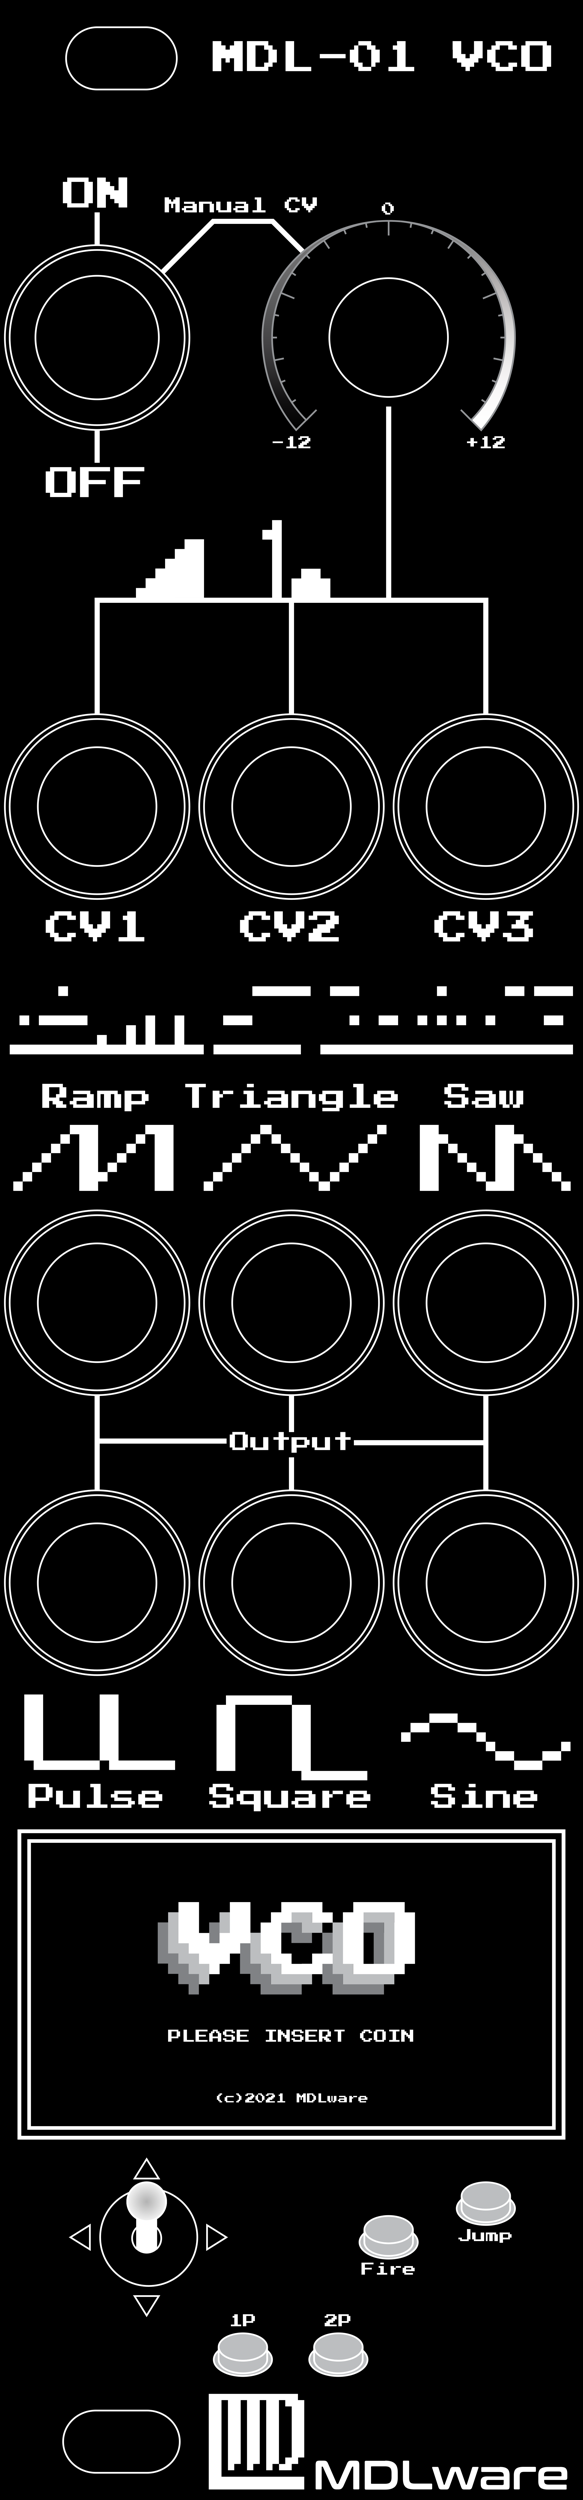 <?xml version="1.0" encoding="utf-8"?>
<svg version="1.1" xmlns="http://www.w3.org/2000/svg" xmlns:xlink="http://www.w3.org/1999/xlink" x="0px" y="0px"
	 viewBox="0 0 85.04 364.25" style="enable-background:new 0 0 85.04 364.25;" xml:space="preserve">
<style type="text/css">
	.st0{display:none;}
	.st1{fill:none;stroke:#FFFFFF;stroke-width:0.25;stroke-miterlimit:10;}
	.st2{fill:#FFFFFF;}
	.st3{fill:url(#SVGID_1_);stroke:#939598;stroke-width:0.25;stroke-miterlimit:10;}
	.st4{fill:url(#SVGID_2_);stroke:#939598;stroke-width:0.25;stroke-miterlimit:10;}
	.st5{fill:none;stroke:#939598;stroke-width:0.25;stroke-miterlimit:10;}
	.st6{fill:none;stroke:#939598;stroke-width:0.251;stroke-miterlimit:10;}
	.st7{fill:none;stroke:#939598;stroke-width:0.25;stroke-miterlimit:10;}
	.st8{fill:none;stroke:#939598;stroke-width:0.248;stroke-miterlimit:10;}
	.st9{fill:none;stroke:#FFFFFF;stroke-width:0.75;stroke-miterlimit:10;}
	.st10{fill:none;stroke:#FFFFFF;stroke-width:0.556;stroke-miterlimit:10;}
	.st11{fill:none;stroke:#FFFFFF;stroke-width:0.528;stroke-miterlimit:10;}
	.st12{fill:#FFFFFF;stroke:#FFFFFF;stroke-width:0.216;stroke-miterlimit:10;}
	.st13{fill:url(#SVGID_3_);stroke:#FFFFFF;stroke-width:0.25;stroke-miterlimit:10;}
	.st14{fill:#BCBEC0;stroke:#FFFFFF;stroke-width:0.25;stroke-miterlimit:10;}
	.st15{fill:#808285;}
	.st16{fill:#BCBEC0;}
</style>
<g id="background">
	<rect width="85.04" height="364.25"/>
</g>
<g id="Holes">
	<path class="st1" d="M25.79,8.5c0,2.51-2.03,4.54-4.53,4.54h-7.09c-2.5,0-4.53-2.03-4.53-4.54c0-2.5,2.03-4.53,4.53-4.53h7.09
		C23.76,3.97,25.79,6,25.79,8.5z"/>
	<path class="st1" d="M26.22,355.74c0,2.51-2.14,4.54-4.77,4.54h-7.47c-2.63,0-4.77-2.03-4.77-4.54c0-2.5,2.14-4.53,4.77-4.53h7.47
		C24.08,351.21,26.22,353.24,26.22,355.74z"/>
	<circle class="st1" cx="56.69" cy="49.18" r="8.65"/>
	<circle class="st1" cx="14.17" cy="49.18" r="9"/>
	<circle class="st1" cx="14.17" cy="117.52" r="8.65"/>
	<circle class="st1" cx="42.52" cy="117.52" r="8.65"/>
	<circle class="st1" cx="70.87" cy="117.52" r="8.65"/>
	<circle class="st1" cx="70.87" cy="189.81" r="8.65"/>
	<circle class="st1" cx="42.52" cy="189.81" r="8.65"/>
	<circle class="st1" cx="14.17" cy="189.81" r="8.65"/>
	<circle class="st1" cx="14.17" cy="230.6" r="8.65"/>
	<circle class="st1" cx="42.52" cy="230.6" r="8.65"/>
	<circle class="st1" cx="70.87" cy="230.6" r="8.65"/>
</g>
<g id="Logo_1_">
	<polygon id="MDL" class="st2" points="42.55,358.99 42.55,359.22 42.55,359.91 40.7,359.91 40.7,359 41.61,359 41.61,358.05 
		42.55,358.05 42.55,350.61 41.61,350.61 41.61,349.69 40.69,349.69 40.69,358.99 39.75,358.99 39.75,359.91 38.83,359.91 
		38.83,349.69 37.89,349.69 37.89,358.99 36.94,358.99 36.94,359.91 36.03,359.91 36.03,349.69 35.11,349.69 35.11,358.99 
		34.17,358.99 34.17,359.91 33.25,359.91 33.25,349.69 32.31,349.69 32.31,360.85 44.38,360.85 44.38,362.71 30.45,362.71 
		30.45,348.78 43.46,348.78 43.46,349.69 44.38,349.69 44.38,358.05 43.49,358.05 43.49,358.99 	"/>
	<g id="MDLware">
		<path class="st2" d="M47.22,358.51c0.09,0,0.16,0.01,0.23,0.02c0.06,0.01,0.12,0.04,0.17,0.07c0.05,0.03,0.09,0.08,0.13,0.14
			c0.04,0.06,0.08,0.13,0.12,0.23l1.25,2.88c0.02,0.04,0.04,0.05,0.08,0.05h0.07c0.04,0,0.07-0.02,0.08-0.05l1.25-2.88
			c0.04-0.1,0.08-0.17,0.12-0.23c0.04-0.06,0.08-0.1,0.13-0.14c0.05-0.03,0.1-0.06,0.17-0.07c0.06-0.01,0.14-0.02,0.22-0.02h0.64
			c0.21,0,0.35,0.05,0.42,0.14c0.07,0.09,0.11,0.25,0.11,0.48v3.44c0,0.09-0.05,0.13-0.14,0.13h-0.61c-0.09,0-0.13-0.04-0.13-0.13
			v-3.13c0-0.04-0.02-0.06-0.05-0.06h-0.05c-0.04,0-0.07,0.02-0.08,0.05l-1.21,2.69c-0.05,0.11-0.1,0.2-0.15,0.27
			c-0.05,0.07-0.1,0.14-0.16,0.18c-0.06,0.05-0.12,0.08-0.2,0.1c-0.07,0.02-0.16,0.03-0.26,0.03h-0.29c-0.1,0-0.19-0.01-0.26-0.03
			c-0.07-0.02-0.14-0.05-0.2-0.1c-0.06-0.05-0.11-0.11-0.16-0.18c-0.05-0.07-0.1-0.17-0.15-0.27l-1.21-2.69
			c-0.01-0.03-0.04-0.05-0.08-0.05h-0.05c-0.03,0-0.05,0.02-0.05,0.06v3.13c0,0.09-0.04,0.13-0.13,0.13h-0.61
			c-0.09,0-0.14-0.04-0.14-0.13v-3.44c0-0.23,0.04-0.39,0.11-0.48c0.07-0.09,0.21-0.14,0.43-0.14H47.22z"/>
		<path class="st2" d="M56.19,358.51c0.32,0,0.6,0.03,0.83,0.1c0.23,0.07,0.42,0.17,0.57,0.31c0.15,0.14,0.26,0.31,0.33,0.53
			c0.07,0.21,0.1,0.47,0.1,0.76v0.82c0,0.29-0.04,0.55-0.1,0.76c-0.07,0.21-0.18,0.39-0.33,0.53c-0.15,0.14-0.34,0.24-0.57,0.31
			c-0.23,0.07-0.51,0.1-0.83,0.1h-2.81c-0.12,0-0.18-0.06-0.18-0.18v-3.84c0-0.12,0.06-0.18,0.18-0.18H56.19z M54.12,361.8
			c0,0.05,0.03,0.08,0.08,0.08h1.97c0.18,0,0.32-0.02,0.44-0.05s0.22-0.08,0.29-0.16s0.13-0.17,0.16-0.29s0.05-0.27,0.05-0.44v-0.66
			c0-0.18-0.02-0.32-0.05-0.44s-0.08-0.22-0.16-0.29s-0.17-0.12-0.29-0.16c-0.12-0.03-0.27-0.05-0.44-0.05h-1.97
			c-0.05,0-0.08,0.03-0.08,0.08V361.8z"/>
		<path class="st2" d="M59.55,358.51c0.09,0,0.13,0.04,0.13,0.13v2.39c0,0.16,0.01,0.29,0.04,0.4c0.03,0.11,0.07,0.19,0.13,0.25
			c0.06,0.06,0.14,0.11,0.24,0.13c0.1,0.03,0.23,0.04,0.39,0.04h2.43c0.09,0,0.13,0.04,0.13,0.13v0.59c0,0.09-0.04,0.13-0.13,0.13
			h-2.47c-0.3,0-0.56-0.03-0.77-0.08s-0.38-0.15-0.52-0.27c-0.13-0.13-0.23-0.29-0.29-0.49c-0.06-0.2-0.09-0.45-0.09-0.74v-2.48
			c0-0.09,0.05-0.13,0.14-0.13H59.55z"/>
		<path class="st2" d="M63.82,359.42c0.07,0,0.12,0.03,0.14,0.1l0.77,2.47c0.01,0.03,0.03,0.04,0.06,0.04h0.02
			c0.04,0,0.06-0.01,0.06-0.04l0.81-2.27c0.04-0.11,0.09-0.18,0.14-0.23c0.05-0.04,0.14-0.06,0.24-0.06h0.71
			c0.11,0,0.19,0.02,0.24,0.06c0.05,0.04,0.1,0.12,0.14,0.23l0.8,2.27c0,0.03,0.02,0.04,0.06,0.04h0.02c0.03,0,0.05-0.01,0.06-0.04
			l0.78-2.47c0.01-0.06,0.06-0.1,0.14-0.1h0.68c0.05,0,0.08,0.01,0.1,0.04s0.01,0.06,0,0.1l-0.91,2.78c-0.05,0.15-0.1,0.25-0.17,0.3
			c-0.07,0.05-0.16,0.07-0.29,0.07h-0.76c-0.1,0-0.18-0.03-0.24-0.08c-0.06-0.05-0.11-0.15-0.16-0.29l-0.79-2.19
			c-0.01-0.02-0.03-0.04-0.05-0.04H66.4c-0.03,0-0.05,0.01-0.05,0.04l-0.79,2.19c-0.05,0.14-0.11,0.24-0.16,0.29
			s-0.14,0.08-0.24,0.08H64.4c-0.13,0-0.22-0.02-0.29-0.07c-0.07-0.05-0.12-0.15-0.17-0.3l-0.9-2.78c-0.01-0.04-0.01-0.08,0-0.1
			c0.01-0.03,0.05-0.04,0.1-0.04H63.82z"/>
		<path class="st2" d="M72.9,359.42c0.27,0,0.49,0.02,0.68,0.07c0.18,0.05,0.33,0.12,0.44,0.22c0.11,0.1,0.19,0.22,0.24,0.38
			c0.05,0.15,0.07,0.34,0.07,0.55v1.6c0,0.1-0.01,0.18-0.02,0.24c-0.01,0.06-0.04,0.11-0.07,0.15s-0.08,0.06-0.13,0.07
			c-0.06,0.01-0.13,0.02-0.22,0.02h-2.86c-0.18,0-0.32-0.02-0.44-0.05c-0.12-0.03-0.21-0.08-0.28-0.15
			c-0.07-0.07-0.12-0.16-0.15-0.26c-0.03-0.11-0.04-0.24-0.04-0.38v-0.29c0-0.12,0.01-0.24,0.04-0.33c0.03-0.1,0.08-0.18,0.15-0.25
			c0.07-0.07,0.17-0.12,0.28-0.15c0.12-0.03,0.27-0.05,0.44-0.05h2.44v-0.11c0-0.1-0.01-0.18-0.03-0.25
			c-0.02-0.07-0.05-0.12-0.1-0.17c-0.05-0.04-0.11-0.07-0.2-0.09c-0.08-0.02-0.19-0.03-0.32-0.03h-2.51c-0.07,0-0.11-0.04-0.11-0.11
			v-0.5c0-0.07,0.04-0.11,0.11-0.11H72.9z M73.3,362.05c0.06,0,0.11-0.01,0.13-0.04c0.03-0.03,0.04-0.08,0.04-0.16v-0.53h-2.2
			c-0.12,0-0.21,0.02-0.26,0.07c-0.05,0.05-0.08,0.12-0.08,0.22v0.13c0,0.11,0.02,0.19,0.08,0.24c0.05,0.05,0.14,0.08,0.26,0.08
			H73.3z"/>
		<path class="st2" d="M78.06,359.42c0.07,0,0.11,0.04,0.11,0.11v0.5c0,0.07-0.04,0.11-0.11,0.11h-1.6c-0.13,0-0.23,0.01-0.32,0.03
			c-0.08,0.02-0.15,0.06-0.2,0.11c-0.05,0.05-0.08,0.12-0.1,0.2c-0.02,0.09-0.03,0.19-0.03,0.31v1.78c0,0.09-0.04,0.13-0.13,0.13
			h-0.59c-0.09,0-0.14-0.04-0.14-0.13v-1.94c0-0.22,0.02-0.4,0.07-0.55c0.05-0.15,0.13-0.28,0.24-0.38c0.11-0.1,0.26-0.17,0.44-0.22
			c0.18-0.05,0.41-0.07,0.68-0.07H78.06z"/>
		<path class="st2" d="M81.7,359.42c0.2,0,0.37,0.02,0.51,0.05c0.13,0.03,0.24,0.09,0.32,0.17s0.13,0.18,0.17,0.31
			s0.05,0.28,0.05,0.46v0.57c0,0.13-0.03,0.22-0.08,0.27c-0.06,0.05-0.14,0.07-0.26,0.07h-3.03v0.14c0,0.19,0.04,0.32,0.14,0.41
			c0.09,0.08,0.26,0.13,0.52,0.13h2.5c0.07,0,0.11,0.04,0.11,0.11v0.5c0,0.07-0.04,0.11-0.11,0.11h-2.59c-0.27,0-0.5-0.02-0.68-0.07
			c-0.18-0.04-0.33-0.11-0.44-0.21c-0.11-0.1-0.19-0.22-0.24-0.38c-0.05-0.15-0.07-0.34-0.07-0.55v-0.86c0-0.22,0.02-0.4,0.07-0.55
			c0.05-0.15,0.13-0.28,0.24-0.38c0.11-0.1,0.26-0.17,0.44-0.22c0.18-0.05,0.41-0.07,0.68-0.07H81.7z M79.37,360.78h2.43
			c0.07,0,0.1-0.03,0.1-0.1v-0.25c0-0.12-0.03-0.21-0.08-0.26s-0.15-0.08-0.29-0.08h-1.51c-0.26,0-0.43,0.04-0.52,0.12
			c-0.09,0.08-0.14,0.22-0.14,0.41V360.78z"/>
	</g>
</g>
<g id="Graphics">
	<polygon class="st2" points="44.44,36.4 43.91,36.93 39.6,32.62 31.26,32.62 23.96,39.93 23.43,39.4 30.2,32.62 30.94,31.88 
		39.92,31.88 40.66,32.62 	"/>
	<circle class="st1" cx="14.17" cy="49.18" r="12.76"/>
	<circle class="st1" cx="14.17" cy="49.18" r="13.46"/>
	<circle class="st1" cx="14.17" cy="117.52" r="12.76"/>
	<circle class="st1" cx="14.17" cy="117.52" r="13.46"/>
	<circle class="st1" cx="42.52" cy="117.52" r="12.76"/>
	<circle class="st1" cx="42.52" cy="117.52" r="13.46"/>
	<circle class="st1" cx="70.87" cy="117.52" r="12.76"/>
	<circle class="st1" cx="70.87" cy="117.52" r="13.46"/>
	<circle class="st1" cx="70.87" cy="189.81" r="12.76"/>
	<circle class="st1" cx="70.87" cy="189.81" r="13.46"/>
	<circle class="st1" cx="42.52" cy="189.81" r="12.76"/>
	<circle class="st1" cx="42.52" cy="189.81" r="13.46"/>
	<circle class="st1" cx="14.17" cy="189.81" r="12.76"/>
	<circle class="st1" cx="14.17" cy="189.81" r="13.46"/>
	<circle class="st1" cx="14.17" cy="230.6" r="12.76"/>
	<circle class="st1" cx="14.17" cy="230.6" r="13.46"/>
	<circle class="st1" cx="42.52" cy="230.6" r="12.76"/>
	<circle class="st1" cx="42.52" cy="230.6" r="13.46"/>
	<circle class="st1" cx="70.87" cy="230.6" r="12.76"/>
	<circle class="st1" cx="70.87" cy="230.6" r="13.46"/>
	<linearGradient id="SVGID_1_" gradientUnits="userSpaceOnUse" x1="46.605" y1="62.67" x2="46.605" y2="32.25">
		<stop  offset="0" style="stop-color:#000000"/>
		<stop  offset="0.136" style="stop-color:#100F10"/>
		<stop  offset="0.27" style="stop-color:#2C2B2C"/>
		<stop  offset="0.402" style="stop-color:#424143"/>
		<stop  offset="0.534" style="stop-color:#525253"/>
		<stop  offset="0.665" style="stop-color:#616162"/>
		<stop  offset="0.796" style="stop-color:#6D6C6D"/>
		<stop  offset="0.924" style="stop-color:#767575"/>
		<stop  offset="1" style="stop-color:#787878"/>
	</linearGradient>
	<path class="st3" d="M54.94,32.25c-8.57,0.89-15.25,8.13-15.25,16.93c0,4.7,1.9,8.94,4.98,12.02l0,0l-0.47,0.46l-1,1
		c-2.89-3.34-4.71-7.74-4.91-12.61c-0.01-0.29-0.02-0.58-0.02-0.88s0.01-0.59,0.02-0.88C38.76,39.86,45.9,33.03,54.94,32.25z"/>
	<linearGradient id="SVGID_2_" gradientUnits="userSpaceOnUse" x1="66.785" y1="32.761" x2="66.785" y2="63.191">
		<stop  offset="0.02" style="stop-color:#787878"/>
		<stop  offset="0.045" style="stop-color:#7E7D7D"/>
		<stop  offset="0.182" style="stop-color:#9E9C9C"/>
		<stop  offset="0.322" style="stop-color:#BCB9B9"/>
		<stop  offset="0.467" style="stop-color:#D5D3D2"/>
		<stop  offset="0.615" style="stop-color:#E9E8E7"/>
		<stop  offset="0.771" style="stop-color:#F8F7F7"/>
		<stop  offset="0.947" style="stop-color:#FFFFFF"/>
	</linearGradient>
	<path class="st4" d="M75.12,49.18c0,0.3-0.01,0.59-0.02,0.88c-0.2,4.87-2.02,9.28-4.91,12.62l-1.47-1.47
		c3.08-3.08,4.98-7.33,4.98-12.03c0-8.8-6.68-16.04-15.25-16.93c9.05,0.79,16.19,7.61,16.65,16.05
		C75.11,48.59,75.12,48.88,75.12,49.18z"/>
	<path class="st5" d="M54.94,32.25c0.54-0.04,1.13-0.07,1.75-0.07c0.63,0,1.21,0.03,1.76,0.07"/>
	<line class="st5" x1="56.69" y1="32.18" x2="56.69" y2="34.31"/>
	<line class="st5" x1="41.4" y1="52.22" x2="40" y2="52.5"/>
	<line class="st6" x1="48.03" y1="36.21" x2="47.24" y2="35.03"/>
	<line class="st7" x1="65.36" y1="36.21" x2="66.15" y2="35.03"/>
	<line class="st8" x1="71.99" y1="52.22" x2="73.38" y2="52.5"/>
	<line class="st5" x1="43.14" y1="58.24" x2="42.55" y2="58.63"/>
	<line class="st5" x1="41.61" y1="55.43" x2="40.96" y2="55.7"/>
	<line class="st5" x1="39.69" y1="49.18" x2="40.4" y2="49.18"/>
	<line class="st5" x1="40.69" y1="46" x2="40" y2="45.86"/>
	<line class="st5" x1="46.17" y1="59.71" x2="44.67" y2="61.21"/>
	<line class="st5" x1="42.94" y1="43.48" x2="40.98" y2="42.67"/>
	<line class="st5" x1="67.22" y1="59.71" x2="68.72" y2="61.21"/>
	<line class="st5" x1="43.14" y1="40.12" x2="42.55" y2="39.73"/>
	<line class="st5" x1="45.17" y1="37.66" x2="44.67" y2="37.15"/>
	<line class="st5" x1="50.45" y1="34.11" x2="50.18" y2="33.45"/>
	<line class="st5" x1="53.51" y1="33.18" x2="53.37" y2="32.48"/>
	<line class="st5" x1="59.88" y1="33.18" x2="60.01" y2="32.49"/>
	<line class="st5" x1="62.94" y1="34.1" x2="63.21" y2="33.45"/>
	<line class="st7" x1="68.22" y1="37.65" x2="68.72" y2="37.15"/>
	<line class="st5" x1="70.25" y1="40.12" x2="70.84" y2="39.73"/>
	<line class="st5" x1="72.68" y1="46" x2="73.38" y2="45.86"/>
	<line class="st5" x1="72.99" y1="49.18" x2="73.7" y2="49.18"/>
	<line class="st5" x1="71.77" y1="55.42" x2="72.41" y2="55.69"/>
	<line class="st5" x1="70.25" y1="58.24" x2="70.84" y2="58.63"/>
	<line class="st5" x1="70.44" y1="43.49" x2="72.41" y2="42.67"/>
	<polygon class="st2" points="71.24,87.08 71.24,104.06 70.49,104.06 70.49,87.83 42.89,87.83 42.89,104.06 42.14,104.06 
		42.14,87.83 14.55,87.83 14.55,104.06 13.8,104.06 13.8,87.08 56.32,87.08 56.32,59.23 57.07,59.23 57.07,87.08 	"/>
	<line class="st9" x1="14.17" y1="35.72" x2="14.17" y2="30.94"/>
	<line class="st9" x1="14.17" y1="67.43" x2="14.17" y2="62.65"/>
	<g>
		<rect x="5.67" y="147.95" class="st2" width="7.09" height="1.42"/>
		<rect x="8.5" y="143.7" class="st2" width="1.42" height="1.42"/>
		<rect x="2.84" y="147.95" class="st2" width="1.42" height="1.42"/>
		<polygon class="st2" points="29.72,152.2 29.72,153.62 1.42,153.62 1.42,152.2 14.15,152.2 14.15,150.79 15.57,150.79 
			15.57,152.2 18.4,152.2 18.4,149.37 19.82,149.37 19.82,152.2 21.22,152.2 21.22,147.95 22.63,147.95 22.63,152.2 25.47,152.2 
			25.47,147.95 26.88,147.95 26.88,152.2 		"/>
		<rect x="31.14" y="152.2" class="st2" width="12.75" height="1.42"/>
		<rect x="32.55" y="147.95" class="st2" width="4.26" height="1.42"/>
		<rect x="36.81" y="143.7" class="st2" width="8.5" height="1.42"/>
		<rect x="46.73" y="152.2" class="st2" width="36.85" height="1.42"/>
		<rect x="48.14" y="143.7" class="st2" width="4.26" height="1.42"/>
		<rect x="50.98" y="147.95" class="st2" width="1.42" height="1.42"/>
		<rect x="55.23" y="147.95" class="st2" width="2.84" height="1.42"/>
		<rect x="60.9" y="147.95" class="st2" width="1.42" height="1.42"/>
		<rect x="63.74" y="147.95" class="st2" width="1.42" height="1.42"/>
		<rect x="66.57" y="147.95" class="st2" width="1.42" height="1.42"/>
		<rect x="63.74" y="143.7" class="st2" width="1.42" height="1.42"/>
		<rect x="70.82" y="147.95" class="st2" width="1.42" height="1.42"/>
		<rect x="73.66" y="143.7" class="st2" width="2.83" height="1.42"/>
		<rect x="77.91" y="143.7" class="st2" width="5.67" height="1.42"/>
		<rect x="79.33" y="147.95" class="st2" width="2.83" height="1.42"/>
	</g>
	<g>
		<polygon class="st2" points="48.19,84.28 48.19,87.12 42.52,87.12 42.52,84.28 43.93,84.28 43.93,82.86 46.76,82.86 46.76,84.28 
					"/>
		<polygon class="st2" points="41.1,75.78 41.1,87.08 39.69,87.08 39.69,78.62 38.27,78.62 38.27,77.2 39.69,77.2 39.69,75.78 		"/>
		<polygon class="st2" points="29.76,78.57 29.76,87.08 25.5,87.08 25.5,87.09 19.83,87.09 19.83,85.67 21.24,85.67 21.24,84.25 
			22.66,84.25 22.66,82.83 24.08,82.83 24.08,81.41 25.5,81.41 25.5,79.99 26.92,79.99 26.92,78.57 		"/>
	</g>
	<g>
		<path class="st2" d="M8.81,165.26v1.38h1.38v-1.38H8.81z M7.44,166.64v1.37h1.37v-1.37H7.44z M6.06,168.01v1.38h1.38v-1.38H6.06z
			 M4.69,169.39v1.37h1.37v-1.37H4.69z M3.31,170.76v1.38h1.38v-1.38H3.31z M1.94,172.14v1.37h1.37v-1.37H1.94z"/>
		<polygon class="st2" points="15.69,170.76 15.69,172.14 14.31,172.14 14.31,173.51 11.56,173.51 11.56,165.26 10.19,165.26 
			10.19,163.89 14.31,163.89 14.31,170.76 		"/>
		<path class="st2" d="M19.81,165.26v1.38h1.38v-1.38H19.81z M18.44,166.64v1.37h1.37v-1.37H18.44z M17.06,168.01v1.38h1.38v-1.38
			H17.06z M15.69,169.39v1.37h1.37v-1.37H15.69z"/>
		<polygon class="st2" points="25.31,163.89 25.31,173.51 22.56,173.51 22.56,165.26 21.19,165.26 21.19,163.89 		"/>
	</g>
	<g>
		<path class="st2" d="M36.58,165.26v1.38h1.38v-1.38H36.58z M35.21,166.64v1.37h1.37v-1.37H35.21z M33.83,168.01v1.38h1.38v-1.38
			H33.83z M32.46,169.39v1.37h1.37v-1.37H32.46z M31.08,170.76v1.38h1.38v-1.38H31.08z M29.71,172.14v1.37h1.37v-1.37H29.71z"/>
		<rect x="37.96" y="163.89" class="st2" width="1.65" height="1.37"/>
		<path class="st2" d="M39.61,165.26v1.38h1.37v-1.38H39.61z M40.98,166.64v1.37h1.38v-1.37H40.98z M42.36,168.01v1.38h1.37v-1.38
			H42.36z M43.73,169.39v1.37h1.38v-1.37H43.73z M45.11,170.76v1.38h1.37v-1.38H45.11z"/>
		<rect x="46.48" y="172.14" class="st2" width="1.65" height="1.37"/>
		<path class="st2" d="M55.01,163.89v1.37h1.37v-1.37H55.01z M53.63,165.26v1.38h1.38v-1.38H53.63z M52.26,166.64v1.37h1.37v-1.37
			H52.26z M50.88,168.01v1.38h1.38v-1.38H50.88z M49.51,169.39v1.37h1.37v-1.37H49.51z M48.13,170.76v1.38h1.38v-1.38H48.13z"/>
	</g>
	<g>
		<polygon class="st2" points="65.37,165.26 65.37,166.64 63.99,166.64 63.99,173.51 61.24,173.51 61.24,163.89 63.99,163.89 
			63.99,165.26 		"/>
		<path class="st2" d="M65.37,166.64v1.37h1.37v-1.37H65.37z M66.74,168.01v1.38h1.38v-1.38H66.74z M68.12,169.39v1.37h1.37v-1.37
			H68.12z M69.49,170.76v1.38h1.38v-1.38H69.49z"/>
		<polygon class="st2" points="76.37,165.26 76.37,166.64 74.99,166.64 74.99,173.51 70.87,173.51 70.87,172.14 72.24,172.14 
			72.24,163.89 74.99,163.89 74.99,165.26 		"/>
		<path class="st2" d="M81.87,172.14v1.37h1.37v-1.37H81.87z M80.49,170.76v1.38h1.38v-1.38H80.49z M79.12,169.39v1.37h1.37v-1.37
			H79.12z M77.74,168.01v1.38h1.38v-1.38H77.74z M76.37,166.64v1.37h1.37v-1.37H76.37z"/>
	</g>
	<g>
		<polygon class="st2" points="14.54,256.5 14.54,257.88 4.91,257.88 4.91,256.5 3.54,256.5 3.54,246.88 6.29,246.88 6.29,256.5 		
			"/>
		<polygon class="st2" points="25.54,256.5 25.54,257.88 15.91,257.88 15.91,256.5 14.54,256.5 14.54,246.88 17.29,246.88 
			17.29,256.5 		"/>
	</g>
	<g>
		<polygon class="st2" points="42.58,247.02 42.58,248.39 34.33,248.39 34.33,258.02 31.58,258.02 31.58,248.39 32.96,248.39 
			32.96,247.02 		"/>
		<polygon class="st2" points="53.58,258.02 53.58,259.39 43.96,259.39 43.96,258.02 42.58,258.02 42.58,248.39 45.33,248.39 
			45.33,258.02 		"/>
	</g>
	<g>
		<rect x="58.51" y="252.4" class="st2" width="1.37" height="1.37"/>
		<rect x="59.88" y="251.02" class="st2" width="2.75" height="1.38"/>
		<rect x="62.63" y="249.65" class="st2" width="4.12" height="1.37"/>
		<rect x="66.75" y="251.02" class="st2" width="2.74" height="1.38"/>
		<rect x="69.49" y="252.4" class="st2" width="1.37" height="1.37"/>
		<rect x="70.87" y="253.77" class="st2" width="1.37" height="1.37"/>
		<rect x="72.24" y="255.14" class="st2" width="2.75" height="1.38"/>
		<rect x="74.99" y="256.52" class="st2" width="4.12" height="1.37"/>
		<rect x="79.11" y="255.14" class="st2" width="2.74" height="1.38"/>
		<rect x="81.85" y="253.77" class="st2" width="1.37" height="1.37"/>
		<rect x="58.51" y="252.4" class="st2" width="1.37" height="1.37"/>
	</g>
	<line class="st9" x1="42.52" y1="208.65" x2="42.52" y2="203.27"/>
	<line class="st9" x1="42.52" y1="212.33" x2="42.52" y2="217.13"/>
	<line class="st9" x1="14.17" y1="203.27" x2="14.17" y2="217.13"/>
	<line class="st9" x1="70.87" y1="203.27" x2="70.87" y2="217.13"/>
	<line class="st9" x1="33.05" y1="209.96" x2="14.17" y2="209.96"/>
	<line class="st9" x1="51.62" y1="210.2" x2="70.87" y2="210.2"/>
	<rect x="2.83" y="266.81" class="st10" width="79.37" height="44.65"/>
	<rect x="4.25" y="268.23" class="st11" width="76.54" height="41.81"/>
	<g>
		<path class="st1" d="M28.78,325.97c0,3.91-3.17,7.09-7.09,7.09c-3.91,0-7.08-3.18-7.08-7.09c0-2.91,1.76-5.42,4.27-6.51
			c-0.2,0.39-0.32,0.84-0.32,1.32c0,1.57,1.27,2.83,2.83,2.83c0.52,0,1.01-0.14,1.42-0.38c0.85-0.49,1.42-1.4,1.42-2.45
			c0-0.59-0.19-1.15-0.5-1.6C26.65,320.06,28.78,322.77,28.78,325.97z"/>
		<polygon class="st1" points="21.39,314.57 19.62,317.41 23.16,317.41 		"/>
		<polygon class="st1" points="10.27,325.97 13.11,327.74 13.11,324.2 		"/>
		<polygon class="st1" points="21.39,337.37 23.16,334.53 19.62,334.53 		"/>
		<polygon class="st1" points="33.03,325.97 30.2,324.2 30.2,327.74 		"/>
		<path class="st1" d="M22.81,324.52c0.44,0.39,0.71,0.96,0.71,1.59c0,0.63-0.27,1.19-0.71,1.58"/>
		<path class="st1" d="M19.97,327.68c-0.43-0.38-0.7-0.95-0.7-1.57c0-0.63,0.27-1.19,0.7-1.58"/>
		<path class="st12" d="M22.81,323.23v4.46c-0.38,0.33-0.87,0.54-1.42,0.54s-1.04-0.21-1.42-0.55v-4.45
			c0.42,0.24,0.9,0.38,1.42,0.38C21.91,323.61,22.4,323.47,22.81,323.23z"/>
		<radialGradient id="SVGID_3_" cx="21.395" cy="320.78" r="2.833" gradientUnits="userSpaceOnUse">
			<stop  offset="0" style="stop-color:#FFFFFF;stop-opacity:0.7"/>
			<stop  offset="1" style="stop-color:#FFFFFF;stop-opacity:0.95"/>
		</radialGradient>
		<path class="st13" d="M24.23,320.78c0,1.05-0.57,1.96-1.42,2.45c-0.41,0.24-0.9,0.38-1.42,0.38c-0.52,0-1-0.14-1.42-0.38
			c-0.84-0.49-1.41-1.4-1.41-2.45c0-0.48,0.12-0.93,0.32-1.32c0.48-0.9,1.43-1.51,2.51-1.51c0.97,0,1.83,0.48,2.34,1.23
			C24.04,319.63,24.23,320.19,24.23,320.78z"/>
	</g>
	<g>
		<path class="st14" d="M60.94,326.69c0,1.32-1.9,2.39-4.25,2.39c-2.35,0-4.25-1.07-4.25-2.39c0-0.49,0.26-0.95,0.71-1.33v1.33
			c0,1.1,1.58,1.99,3.54,1.99c1.96,0,3.54-0.89,3.54-1.99v-1.33C60.68,325.74,60.94,326.2,60.94,326.69z"/>
		<path class="st14" d="M60.23,324.86c0,0.15-0.03,0.29-0.09,0.43c-0.06,0.17-0.17,0.34-0.31,0.49c-0.59,0.64-1.77,1.07-3.14,1.07
			s-2.55-0.43-3.14-1.07c-0.14-0.15-0.25-0.32-0.31-0.49c-0.06-0.14-0.09-0.28-0.09-0.43c0-1.1,1.58-2,3.54-2
			C58.65,322.86,60.23,323.76,60.23,324.86z"/>
		<path class="st14" d="M60.23,324.86v1.83c0,1.1-1.58,1.99-3.54,1.99c-1.96,0-3.54-0.89-3.54-1.99v-1.83
			c0,0.15,0.03,0.29,0.09,0.43c0.06,0.17,0.17,0.34,0.31,0.49c0.59,0.64,1.77,1.07,3.14,1.07s2.55-0.43,3.14-1.07
			c0.14-0.15,0.25-0.32,0.31-0.49C60.2,325.15,60.23,325.01,60.23,324.86z"/>
	</g>
	<g>
		<path class="st14" d="M75.12,321.78c0,1.32-1.9,2.39-4.25,2.39c-2.35,0-4.25-1.07-4.25-2.39c0-0.49,0.26-0.95,0.71-1.33v1.33
			c0,1.1,1.58,1.99,3.54,1.99c1.96,0,3.54-0.89,3.54-1.99v-1.33C74.86,320.83,75.12,321.29,75.12,321.78z"/>
		<path class="st14" d="M74.41,319.95c0,0.15-0.03,0.29-0.09,0.43c-0.06,0.17-0.17,0.34-0.31,0.49c-0.59,0.64-1.77,1.07-3.14,1.07
			s-2.55-0.43-3.14-1.07c-0.14-0.15-0.25-0.32-0.31-0.49c-0.06-0.14-0.09-0.28-0.09-0.43c0-1.1,1.58-2,3.54-2
			C72.83,317.95,74.41,318.85,74.41,319.95z"/>
		<path class="st14" d="M74.41,319.95v1.83c0,1.1-1.58,1.99-3.54,1.99c-1.96,0-3.54-0.89-3.54-1.99v-1.83
			c0,0.15,0.03,0.29,0.09,0.43c0.06,0.17,0.17,0.34,0.31,0.49c0.59,0.64,1.77,1.07,3.14,1.07s2.55-0.43,3.14-1.07
			c0.14-0.15,0.25-0.32,0.31-0.49C74.38,320.24,74.41,320.1,74.41,319.95z"/>
	</g>
	<g>
		<path class="st14" d="M39.68,343.79c0,1.32-1.9,2.39-4.25,2.39c-2.35,0-4.25-1.07-4.25-2.39c0-0.49,0.26-0.95,0.71-1.33v1.33
			c0,1.1,1.58,1.99,3.54,1.99c1.96,0,3.54-0.89,3.54-1.99v-1.33C39.42,342.84,39.68,343.3,39.68,343.79z"/>
		<path class="st14" d="M38.97,341.96c0,0.15-0.03,0.29-0.09,0.43c-0.06,0.17-0.17,0.34-0.31,0.49c-0.59,0.64-1.77,1.07-3.14,1.07
			s-2.55-0.43-3.14-1.07c-0.14-0.15-0.25-0.32-0.31-0.49c-0.06-0.14-0.09-0.28-0.09-0.43c0-1.1,1.58-2,3.54-2
			C37.39,339.96,38.97,340.86,38.97,341.96z"/>
		<path class="st14" d="M38.97,341.96v1.83c0,1.1-1.58,1.99-3.54,1.99c-1.96,0-3.54-0.89-3.54-1.99v-1.83
			c0,0.15,0.03,0.29,0.09,0.43c0.06,0.17,0.17,0.34,0.31,0.49c0.59,0.64,1.77,1.07,3.14,1.07s2.55-0.43,3.14-1.07
			c0.14-0.15,0.25-0.32,0.31-0.49C38.94,342.25,38.97,342.11,38.97,341.96z"/>
	</g>
	<g>
		<path class="st14" d="M53.61,343.79c0,1.32-1.9,2.39-4.25,2.39c-2.35,0-4.25-1.07-4.25-2.39c0-0.49,0.26-0.95,0.71-1.33v1.33
			c0,1.1,1.58,1.99,3.54,1.99c1.96,0,3.54-0.89,3.54-1.99v-1.33C53.35,342.84,53.61,343.3,53.61,343.79z"/>
		<path class="st14" d="M52.9,341.96c0,0.15-0.03,0.29-0.09,0.43c-0.06,0.17-0.17,0.34-0.31,0.49c-0.59,0.64-1.77,1.07-3.14,1.07
			s-2.55-0.43-3.14-1.07c-0.14-0.15-0.25-0.32-0.31-0.49c-0.06-0.14-0.09-0.28-0.09-0.43c0-1.1,1.58-2,3.54-2
			C51.32,339.96,52.9,340.86,52.9,341.96z"/>
		<path class="st14" d="M52.9,341.96v1.83c0,1.1-1.58,1.99-3.54,1.99c-1.96,0-3.54-0.89-3.54-1.99v-1.83c0,0.15,0.03,0.29,0.09,0.43
			c0.06,0.17,0.17,0.34,0.31,0.49c0.59,0.64,1.77,1.07,3.14,1.07s2.55-0.43,3.14-1.07c0.14-0.15,0.25-0.32,0.31-0.49
			C52.87,342.25,52.9,342.11,52.9,341.96z"/>
	</g>
</g>
<g id="Text">
	<g>
		<path class="st2" d="M31.02,8.18V5.99h0.63h0.63v0.31v0.31h0.31h0.31v0.31v0.31h0.31h0.31V6.93V6.62h0.31h0.31V6.31V5.99h0.63
			h0.63v2.19v2.19h-0.63h-0.63V9.43V8.49h-0.31h-0.31v0.31v0.31h-0.31H32.9V8.81V8.49h-0.31h-0.31v0.94v0.94h-0.63h-0.63V8.18z"/>
		<path class="st2" d="M36.02,8.18V5.99h1.56h1.56v0.31v0.31h0.31h0.31v0.31v0.31h0.31h0.31v0.94v0.94h-0.31h-0.31v0.31v0.31h-0.31
			h-0.31v0.31v0.31h-1.56h-1.56V8.18z M38.52,6.93V6.62H37.9h-0.63v1.56v1.56h0.63h0.63V9.43V9.12h0.31h0.31V8.18V7.24h-0.31h-0.31
			V6.93z"/>
		<path class="st2" d="M41.65,8.18V5.99h0.62h0.63v1.88v1.88h1.25h1.25v0.31v0.31h-1.88h-1.87V8.18z"/>
		<path class="st2" d="M46.65,8.18V7.87h1.88h1.88v0.31v0.31h-1.88h-1.88V8.18z"/>
		<path class="st2" d="M52.27,6.31V5.99h0.94h0.94v0.31v0.31h0.31h0.31v0.31v0.31h0.31h0.31v0.94v0.94h-0.31h-0.31v0.31v0.31h-0.31
			h-0.31v0.31v0.31h-0.94h-0.94v-0.31V9.74h-0.31h-0.31V9.43V9.12h-0.31h-0.31V8.18V7.24h0.31h0.31V6.93V6.62h0.31h0.31V6.31z
			 M53.52,6.93V6.62H52.9h-0.63v1.25v1.25h0.31h0.31v0.31v0.31h0.63h0.63V8.49V7.24h-0.31h-0.31V6.93z"/>
		<path class="st2" d="M57.9,6.31V5.99h0.63h0.63v1.88v1.88h0.63h0.63v0.31v0.31h-1.88h-1.88v-0.31V9.74h0.63h0.63V8.49V7.24h-0.31
			h-0.31V6.93V6.62h0.31h0.31V6.31z"/>
		<path class="st2" d="M66.02,7.24V5.99h0.63h0.63v0.94v0.94h0.31h0.31v0.31v0.31h0.31h0.31V8.18V7.87h0.31h0.31V6.93V5.99h0.63
			h0.63v1.25v1.25h-0.31h-0.31v0.31v0.31h-0.31h-0.31v0.31v0.31h-0.31h-0.31v0.31v0.31h-0.31H67.9v-0.31V9.74h-0.31h-0.31V9.43V9.12
			h-0.31h-0.31V8.81V8.49h-0.31h-0.31V7.24z"/>
		<path class="st2" d="M72.27,6.31V5.99h1.25h1.25v0.31v0.31h0.31h0.31v0.31v0.31h-0.63h-0.63V6.93V6.62h-0.63H72.9v0.31v0.31h-0.31
			h-0.31v0.94v0.94h0.31h0.31v0.31v0.31h0.63h0.63V9.43V9.12h0.63h0.63v0.31v0.31h-0.31h-0.31v0.31v0.31h-1.25h-1.25v-0.31V9.74
			h-0.31h-0.31V9.43V9.12h-0.31h-0.31V8.18V7.24h0.31h0.31V6.93V6.62h0.31h0.31V6.31z"/>
		<path class="st2" d="M76.65,6.31V5.99h1.56h1.56v0.31v0.31h0.31h0.31v1.56v1.56h-0.31h-0.31v0.31v0.31h-1.56h-1.56v-0.31V9.74
			h-0.31h-0.31V8.18V6.62h0.31h0.31V6.31z M79.15,8.18V6.62h-0.94h-0.94v1.56v1.56h0.94h0.94V8.18z"/>
	</g>
	<g>
		<path class="st2" d="M9.8,26.18v-0.31h1.56h1.56v0.31v0.31h0.31h0.31v1.56v1.56h-0.31h-0.31v0.31v0.31h-1.56H9.8v-0.31v-0.31H9.49
			H9.17v-1.56V26.5h0.31H9.8V26.18z M12.3,28.06V26.5h-0.94h-0.94v1.56v1.56h0.94h0.94V28.06z"/>
		<path class="st2" d="M14.17,28.06v-2.19h0.63h0.63v0.31v0.31h0.31h0.31v0.31v0.31h0.31h0.31v0.31v0.31h0.31h0.31v-0.94v-0.94h0.63
			h0.63v2.19v2.19h-0.63H17.3v-0.31v-0.31h-0.31h-0.31v-0.31V29h-0.31h-0.31v-0.31v-0.31h-0.31h-0.31v0.94v0.94H14.8h-0.63V28.06z"
			/>
	</g>
	<g>
		<path class="st2" d="M7.3,68.37v-0.31h1.56h1.56v0.31v0.31h0.31h0.31v1.56v1.56h-0.31h-0.31v0.31v0.31H8.86H7.3v-0.31V71.8H6.99
			H6.67v-1.56v-1.56h0.31H7.3V68.37z M9.8,70.24v-1.56H8.86H7.92v1.56v1.56h0.94H9.8V70.24z"/>
		<path class="st2" d="M11.67,70.24v-2.19h2.19h2.19v0.31v0.31h-1.56h-1.56v0.63v0.63h1.25h1.25v0.31v0.31h-1.25h-1.25v0.94v0.94
			H12.3h-0.63V70.24z"/>
		<path class="st2" d="M16.67,70.24v-2.19h2.19h2.19v0.31v0.31h-1.56h-1.56v0.63v0.63h1.25h1.25v0.31v0.31h-1.25h-1.25v0.94v0.94
			H17.3h-0.63V70.24z"/>
	</g>
	<g>
		<path class="st2" d="M56.19,31.26v-0.25h-0.25v-0.25h-0.25v-0.75h0.25v-0.25h0.25v-0.25h0.75v0.25h0.25v0.25h0.25v0.75h-0.25v0.25
			h-0.25v0.25H56.19z M56.44,31.01h0.5v-1h-0.25v-0.25h-0.5v1h0.25V31.01z"/>
	</g>
	<g>
		<path class="st2" d="M39.77,64.56v-0.25h1.5v0.25H39.77z"/>
		<path class="st2" d="M41.77,65.31v-0.25h0.5v-1h-0.25v-0.25h0.25v-0.25h0.5v1.5h0.5v0.25H41.77z"/>
		<path class="st2" d="M43.52,65.31v-0.5h0.25v-0.25h0.25v-0.25h0.5v-0.25h0.25v-0.25h-0.75v0.25h-0.5v-0.25h0.25v-0.25h1.25v0.25
			h0.25v0.5h-0.25v0.25h-0.25v0.25h-0.5v0.25h1v0.25H43.52z"/>
	</g>
	<g>
		<path class="st2" d="M68.62,65.06v-0.5h-0.5v-0.25h0.5v-0.5h0.5v0.5h0.5v0.25h-0.5v0.5H68.62z"/>
		<path class="st2" d="M70.12,65.31v-0.25h0.5v-1h-0.25v-0.25h0.25v-0.25h0.5v1.5h0.5v0.25H70.12z"/>
		<path class="st2" d="M71.87,65.31v-0.5h0.25v-0.25h0.25v-0.25h0.5v-0.25h0.25v-0.25h-0.75v0.25h-0.5v-0.25h0.25v-0.25h1.25v0.25
			h0.25v0.5h-0.25v0.25h-0.25v0.25h-0.5v0.25h1v0.25H71.87z"/>
	</g>
	<g>
		<path class="st2" d="M7.92,137.17v-0.63H7.3v-0.63H6.67v-1.88H7.3v-0.63h0.63v-0.63h2.5v0.63h0.63v0.63H9.8v-0.63H8.55v0.63H7.92
			v1.88h0.63v0.63H9.8v-0.63h1.25v0.63h-0.63v0.63H7.92z"/>
		<path class="st2" d="M13.55,137.17v-0.63h-0.63v-0.63H12.3v-0.63h-0.63v-2.5h1.25v1.88h0.63v0.63h0.63v-0.63h0.63v-1.88h1.25v2.5
			h-0.63v0.63H14.8v0.63h-0.63v0.63H13.55z"/>
		<path class="st2" d="M17.3,137.17v-0.63h1.25v-2.5h-0.63v-0.63h0.63v-0.63h1.25v3.75h1.25v0.63H17.3z"/>
	</g>
	<g>
		<path class="st2" d="M36.27,137.17v-0.63h-0.63v-0.63h-0.63v-1.88h0.63v-0.63h0.63v-0.63h2.5v0.63h0.63v0.63h-1.25v-0.63h-1.25
			v0.63h-0.63v1.88h0.63v0.63h1.25v-0.63h1.25v0.63h-0.63v0.63H36.27z"/>
		<path class="st2" d="M41.89,137.17v-0.63h-0.63v-0.63h-0.63v-0.63h-0.63v-2.5h1.25v1.88h0.63v0.63h0.63v-0.63h0.63v-1.88h1.25v2.5
			h-0.63v0.63h-0.63v0.63h-0.63v0.63H41.89z"/>
		<path class="st2" d="M45.02,137.17v-1.25h0.63v-0.63h0.63v-0.63h1.25v-0.63h0.63v-0.63h-1.88v0.63h-1.25v-0.63h0.63v-0.63h3.13
			v0.63h0.63v1.25h-0.63v0.63h-0.63v0.63h-1.25v0.63h2.5v0.63H45.02z"/>
	</g>
	<g>
		<path class="st2" d="M64.62,137.17v-0.63h-0.63v-0.63h-0.63v-1.88h0.63v-0.63h0.63v-0.63h2.5v0.63h0.63v0.63h-1.25v-0.63h-1.25
			v0.63h-0.63v1.88h0.63v0.63h1.25v-0.63h1.25v0.63h-0.63v0.63H64.62z"/>
		<path class="st2" d="M70.24,137.17v-0.63h-0.63v-0.63h-0.63v-0.63h-0.63v-2.5h1.25v1.88h0.63v0.63h0.63v-0.63h0.63v-1.88h1.25v2.5
			h-0.63v0.63h-0.63v0.63h-0.63v0.63H70.24z"/>
		<path class="st2" d="M73.99,137.17v-0.63h-0.63v-0.63h1.25v0.63h1.88v-1.25h-1.88v-0.63h0.63v-0.63h0.63v-0.63h-1.88v-0.63h3.75
			v0.63h-0.63v0.63h-0.63v0.63h0.63v0.63h0.63v1.25h-0.63v0.63H73.99z"/>
	</g>
	<g>
		<path class="st2" d="M33.89,211.27v-0.38h-0.38v-1.88h0.38v-0.38h1.88v0.38h0.38v1.88h-0.38v0.38H33.89z M34.27,210.9h1.13v-1.88
			h-1.13V210.9z"/>
		<path class="st2" d="M36.89,211.27v-0.38h-0.38v-1.5h0.75v1.5h1.13v-1.5h0.75v1.88H36.89z"/>
		<path class="st2" d="M40.64,211.27v-1.5h-0.75v-0.38h0.75v-0.75h0.75v0.75h0.75v0.38h-0.75v1.5H40.64z"/>
		<path class="st2" d="M42.52,211.65v-2.25h2.25v0.38h0.38v0.75h-0.38v0.38h-1.5v0.75H42.52z M43.27,210.52h1.13v-0.75h-1.13V210.52
			z"/>
		<path class="st2" d="M45.89,211.27v-0.38h-0.38v-1.5h0.75v1.5h1.13v-1.5h0.75v1.88H45.89z"/>
		<path class="st2" d="M49.64,211.27v-1.5h-0.75v-0.38h0.75v-0.75h0.75v0.75h0.75v0.38h-0.75v1.5H49.64z"/>
	</g>
	<g>
		<path class="st2" d="M28.02,161.41v-3h-1v-0.5h3v0.5h-1v3H28.02z"/>
		<path class="st2" d="M32.02,159.41h0.5v0.5h-0.5v1.5h-1v-2.5h1V159.41z M34.02,158.91v0.5h-1.5v-0.5H34.02z"/>
		<path class="st2" d="M35.02,161.41v-0.5h1v-1.5h-0.5v-0.5h1.5v2h1v0.5H35.02z M36.02,158.41v-0.5h1v0.5H36.02z"/>
		<path class="st2" d="M39.02,161.41v-0.5h-0.5v-0.5h0.5v-0.5h2v-0.5h-2v-0.5h2.5v0.5h0.5v2H39.02z M39.52,160.91h1.5v-0.5h-1.5
			V160.91z"/>
		<path class="st2" d="M42.52,161.41v-2.5h3v0.5h0.5v2h-1v-2h-1.5v2H42.52z"/>
		<path class="st2" d="M47.02,161.91v-0.5h2v-0.5h-2v-0.5h-0.5v-1h0.5v-0.5h3v2.5h-0.5v0.5H47.02z M47.52,160.41h1.5v-1h-1.5V160.41
			z"/>
		<path class="st2" d="M51.02,161.41v-0.5h1v-2.5h-0.5v-0.5h1.5v3h1v0.5H51.02z"/>
		<path class="st2" d="M55.02,161.41v-0.5h-0.5v-1.5h0.5v-0.5h2.5v0.5h0.5v1h-2.5v0.5h2v0.5H55.02z M55.52,159.91h1.5v-0.5h-1.5
			V159.91z"/>
	</g>
	<g>
		<path class="st2" d="M6.17,161.41v-3.5h3v0.5h0.5v1.5h-1v0.5h0.5v0.5h0.5v0.5h-1.5v-0.5h-0.5v-0.5h-0.5v1H6.17z M7.17,159.91h1
			v-0.5h0.5v-1h-1.5V159.91z"/>
		<path class="st2" d="M10.67,161.41v-0.5h-0.5v-0.5h0.5v-0.5h2v-0.5h-2v-0.5h2.5v0.5h0.5v2H10.67z M11.17,160.91h1.5v-0.5h-1.5
			V160.91z"/>
		<path class="st2" d="M14.17,161.41v-2.5h3v0.5h0.5v2h-1v-2h-0.5v2h-1v-2h-0.5v2H14.17z"/>
		<path class="st2" d="M18.17,161.91v-3h3v0.5h0.5v1h-0.5v0.5h-2v1H18.17z M19.17,160.41h1.5v-1h-1.5V160.41z"/>
	</g>
	<g>
		<path class="st2" d="M65.32,161.41v-0.5h-0.5v-0.5h1v0.5h1.5v-1h-2v-0.5h-0.5v-1h0.5v-0.5h2.5v0.5h0.5v0.5h-1v-0.5h-1.5v1h2v0.5
			h0.5v1h-0.5v0.5H65.32z"/>
		<path class="st2" d="M69.32,161.41v-0.5h-0.5v-0.5h0.5v-0.5h2v-0.5h-2v-0.5h2.5v0.5h0.5v2H69.32z M69.82,160.91h1.5v-0.5h-1.5
			V160.91z"/>
		<path class="st2" d="M73.82,160.91h0.5v0.5h-1v-0.5h-0.5v-2h1V160.91z M74.82,158.91v2h-0.5v-2H74.82z M76.32,158.91v2h-0.5v0.5
			h-1v-0.5h0.5v-2H76.32z"/>
	</g>
	<g>
		<path class="st2" d="M4.17,263.4v-3.5h3v0.5h0.5v1.5h-0.5v0.5h-2v1H4.17z M5.17,261.9h1.5v-1.5h-1.5V261.9z"/>
		<path class="st2" d="M8.67,263.4v-0.5h-0.5v-2h1v2h1.5v-2h1v2.5H8.67z"/>
		<path class="st2" d="M12.67,263.4v-0.5h1v-2.5h-0.5v-0.5h1.5v3h1v0.5H12.67z"/>
		<path class="st2" d="M16.17,263.4v-0.5h2.5v-0.5h-2v-0.5h-0.5v-0.5h0.5v-0.5h2.5v0.5h-2v0.5h2v0.5h0.5v0.5h-0.5v0.5H16.17z"/>
		<path class="st2" d="M20.67,263.4v-0.5h-0.5v-1.5h0.5v-0.5h2.5v0.5h0.5v1h-2.5v0.5h2v0.5H20.67z M21.17,261.9h1.5v-0.5h-1.5V261.9
			z"/>
	</g>
	<g>
		<path class="st2" d="M31.02,263.4v-0.5h-0.5v-0.5h1v0.5h1.5v-1h-2v-0.5h-0.5v-1h0.5v-0.5h2.5v0.5h0.5v0.5h-1v-0.5h-1.5v1h2v0.5
			h0.5v1h-0.5v0.5H31.02z"/>
		<path class="st2" d="M37.02,263.9v-1h-2v-0.5h-0.5v-1h0.5v-0.5h3v3H37.02z M35.52,262.4h1.5v-1h-1.5V262.4z"/>
		<path class="st2" d="M39.02,263.4v-0.5h-0.5v-2h1v2h1.5v-2h1v2.5H39.02z"/>
		<path class="st2" d="M43.02,263.4v-0.5h-0.5v-0.5h0.5v-0.5h2v-0.5h-2v-0.5h2.5v0.5h0.5v2H43.02z M43.52,262.9h1.5v-0.5h-1.5V262.9
			z"/>
		<path class="st2" d="M48.02,261.4h0.5v0.5h-0.5v1.5h-1v-2.5h1V261.4z M50.02,260.9v0.5h-1.5v-0.5H50.02z"/>
		<path class="st2" d="M51.02,263.4v-0.5h-0.5v-1.5h0.5v-0.5h2.5v0.5h0.5v1h-2.5v0.5h2v0.5H51.02z M51.52,261.9h1.5v-0.5h-1.5V261.9
			z"/>
	</g>
	<g>
		<path class="st2" d="M63.37,263.4v-0.5h-0.5v-0.5h1v0.5h1.5v-1h-2v-0.5h-0.5v-1h0.5v-0.5h2.5v0.5h0.5v0.5h-1v-0.5h-1.5v1h2v0.5
			h0.5v1h-0.5v0.5H63.37z"/>
		<path class="st2" d="M67.37,263.4v-0.5h1v-1.5h-0.5v-0.5h1.5v2h1v0.5H67.37z M68.37,260.4v-0.5h1v0.5H68.37z"/>
		<path class="st2" d="M70.87,263.4v-2.5h3v0.5h0.5v2h-1v-2h-1.5v2H70.87z"/>
		<path class="st2" d="M75.37,263.4v-0.5h-0.5v-1.5h0.5v-0.5h2.5v0.5h0.5v1h-2.5v0.5h2v0.5H75.37z M75.87,261.9h1.5v-0.5h-1.5V261.9
			z"/>
	</g>
	<g>
		<path class="st15" d="M27.51,290.59v-1.5h-1.5v-1.5h-1.5v-1.5h-1.5v-6h3v4.5h1.5v1.5h1.5v-1.5h1.5v-4.5h3v6h-1.5v1.5h-1.5v1.5
			h-1.5v1.5H27.51z"/>
		<path class="st15" d="M38.01,290.59v-1.5h-1.5v-1.5h-1.5v-4.5h1.5v-1.5h1.5v-1.5h6v1.5h1.5v1.5h-3v-1.5h-3v1.5h-1.5v4.5h1.5v1.5h3
			v-1.5h3v1.5h-1.5v1.5H38.01z"/>
		<path class="st15" d="M48.51,290.59v-1.5h-1.5v-7.5h1.5v-1.5h7.5v1.5h1.5v7.5h-1.5v1.5H48.51z M50.01,289.09h4.5v-7.5h-4.5V289.09
			z"/>
	</g>
	<g>
		<path class="st16" d="M29.02,289.11v-1.5h-1.5v-1.5h-1.5v-1.5h-1.5v-6h3v4.5h1.5v1.5h1.5v-1.5h1.5v-4.5h3v6h-1.5v1.5h-1.5v1.5
			h-1.5v1.5H29.02z"/>
		<path class="st16" d="M39.52,289.11v-1.5h-1.5v-1.5h-1.5v-4.5h1.5v-1.5h1.5v-1.5h6v1.5h1.5v1.5h-3v-1.5h-3v1.5h-1.5v4.5h1.5v1.5h3
			v-1.5h3v1.5h-1.5v1.5H39.52z"/>
		<path class="st16" d="M50.02,289.11v-1.5h-1.5v-7.5h1.5v-1.5h7.5v1.5h1.5v7.5h-1.5v1.5H50.02z M51.52,287.61h4.5v-7.5h-4.5V287.61
			z"/>
	</g>
	<g>
		<path class="st2" d="M30.53,287.63v-1.5h-1.5v-1.5h-1.5v-1.5h-1.5v-6h3v4.5h1.5v1.5h1.5v-1.5h1.5v-4.5h3v6h-1.5v1.5h-1.5v1.5h-1.5
			v1.5H30.53z"/>
		<path class="st2" d="M41.03,287.63v-1.5h-1.5v-1.5h-1.5v-4.5h1.5v-1.5h1.5v-1.5h6v1.5h1.5v1.5h-3v-1.5h-3v1.5h-1.5v4.5h1.5v1.5h3
			v-1.5h3v1.5h-1.5v1.5H41.03z"/>
		<path class="st2" d="M51.53,287.63v-1.5h-1.5v-7.5h1.5v-1.5h7.5v1.5h1.5v7.5h-1.5v1.5H51.53z M53.03,286.13h4.5v-7.5h-4.5V286.13z
			"/>
	</g>
	<g>
		<path class="st2" d="M52.73,331.41v-1.75h1.75v0.25h-1.25v0.5h1v0.25h-1v0.75H52.73z"/>
		<path class="st2" d="M54.98,331.41v-0.25h0.5v-0.75h-0.25v-0.25h0.75v1h0.5v0.25H54.98z M55.48,329.91v-0.25h0.5v0.25H55.48z"/>
		<path class="st2" d="M57.48,330.41h0.25v0.25h-0.25v0.75h-0.5v-1.25h0.5V330.41z M58.48,330.16v0.25h-0.75v-0.25H58.48z"/>
		<path class="st2" d="M58.98,331.41v-0.25h-0.25v-0.75h0.25v-0.25h1.25v0.25h0.25v0.5h-1.25v0.25h1v0.25H58.98z M59.23,330.66h0.75
			v-0.25h-0.75V330.66z"/>
	</g>
	<g>
		<path class="st2" d="M67.12,326.52v-0.25h-0.25v-0.25h0.5v0.25h0.75v-1.5h0.5v1.5h-0.25v0.25H67.12z"/>
		<path class="st2" d="M69.12,326.52v-0.25h-0.25v-1h0.5v1h0.75v-1h0.5v1.25H69.12z"/>
		<path class="st2" d="M70.87,326.52v-1.25h1.5v0.25h0.25v1h-0.5v-1h-0.25v1h-0.5v-1h-0.25v1H70.87z"/>
		<path class="st2" d="M72.87,326.77v-1.5h1.5v0.25h0.25v0.5h-0.25v0.25h-1v0.5H72.87z M73.37,326.02h0.75v-0.5h-0.75V326.02z"/>
	</g>
	<g>
		<path class="st2" d="M24.52,297.47v-1.75h1.5v0.25h0.25v0.75h-0.25v0.25h-1v0.5H24.52z M25.02,296.72h0.75v-0.75h-0.75V296.72z"/>
		<path class="st2" d="M26.77,297.47v-1.75h0.5v1.5h1v0.25H26.77z"/>
		<path class="st2" d="M28.52,297.47v-1.75h1.75v0.25h-1.25v0.5h1v0.25h-1v0.5h1.25v0.25H28.52z"/>
		<path class="st2" d="M30.52,297.47v-1.25h0.25v-0.25h0.25v-0.25h0.75v0.25h0.25v0.25h0.25v1.25h-0.5v-0.5h-0.75v0.5H30.52z
			 M31.02,296.72h0.75v-0.5h-0.25v-0.25h-0.25v0.25h-0.25V296.72z"/>
		<path class="st2" d="M32.77,297.47v-0.25h-0.25v-0.25h0.5v0.25h0.75v-0.5h-1v-0.25h-0.25v-0.5h0.25v-0.25h1.25v0.25h0.25v0.25
			h-0.5v-0.25h-0.75v0.5h1v0.25h0.25v0.5h-0.25v0.25H32.77z"/>
		<path class="st2" d="M34.52,297.47v-1.75h1.75v0.25h-1.25v0.5h1v0.25h-1v0.5h1.25v0.25H34.52z"/>
		<path class="st2" d="M38.77,297.47v-0.25h0.5v-1.25h-0.5v-0.25h1.5v0.25h-0.5v1.25h0.5v0.25H38.77z"/>
		<path class="st2" d="M40.52,297.47v-1.75h0.5v0.25h0.25v0.25h0.25v0.25h0.25v-0.75h0.5v1.75h-0.5v-0.5h-0.25v-0.25h-0.25v-0.25
			h-0.25v1H40.52z"/>
		<path class="st2" d="M42.77,297.47v-0.25h-0.25v-0.25h0.5v0.25h0.75v-0.5h-1v-0.25h-0.25v-0.5h0.25v-0.25h1.25v0.25h0.25v0.25
			h-0.5v-0.25h-0.75v0.5h1v0.25h0.25v0.5h-0.25v0.25H42.77z"/>
		<path class="st2" d="M44.52,297.47v-1.75h1.75v0.25h-1.25v0.5h1v0.25h-1v0.5h1.25v0.25H44.52z"/>
		<path class="st2" d="M46.52,297.47v-1.75h1.5v0.25h0.25v0.75h-0.5v0.25h0.25v0.25h0.25v0.25h-0.75v-0.25h-0.25v-0.25h-0.25v0.5
			H46.52z M47.02,296.72h0.5v-0.25h0.25v-0.5h-0.75V296.72z"/>
		<path class="st2" d="M49.27,297.47v-1.5h-0.5v-0.25h1.5v0.25h-0.5v1.5H49.27z"/>
		<path class="st2" d="M53.02,297.47v-0.25h-0.25v-0.25h-0.25v-0.75h0.25v-0.25h0.25v-0.25h1v0.25h0.25v0.25h-0.5v-0.25h-0.5v0.25
			h-0.25v0.75h0.25v0.25h0.5v-0.25h0.5v0.25h-0.25v0.25H53.02z"/>
		<path class="st2" d="M54.77,297.47v-0.25h-0.25v-1.25h0.25v-0.25h1.25v0.25h0.25v1.25h-0.25v0.25H54.77z M55.02,297.22h0.75v-1.25
			h-0.75V297.22z"/>
		<path class="st2" d="M56.77,297.47v-0.25h0.5v-1.25h-0.5v-0.25h1.5v0.25h-0.5v1.25h0.5v0.25H56.77z"/>
		<path class="st2" d="M58.52,297.47v-1.75h0.5v0.25h0.25v0.25h0.25v0.25h0.25v-0.75h0.5v1.75h-0.5v-0.5h-0.25v-0.25h-0.25v-0.25
			h-0.25v1H58.52z"/>
	</g>
	<g>
		<path class="st2" d="M32.02,306.31v-0.19h-0.19v-0.19h-0.19v-0.56h0.19v-0.19h0.19V305h0.38v0.19h-0.19v0.19h-0.19v0.56h0.19v0.19
			h0.19v0.19H32.02z"/>
		<path class="st2" d="M32.96,306.31v-0.19h-0.19v-0.56h0.19v-0.19h1.13v0.19h-0.94v0.56h0.94v0.19H32.96z"/>
		<path class="st2" d="M34.46,306.31v-0.19h0.19v-0.19h0.19v-0.56h-0.19v-0.19h-0.19V305h0.38v0.19h0.19v0.19h0.19v0.56h-0.19v0.19
			h-0.19v0.19H34.46z"/>
		<path class="st2" d="M35.77,306.31v-0.38h0.19v-0.19h0.19v-0.19h0.38v-0.19h0.19v-0.19h-0.56v0.19h-0.38v-0.19h0.19V305h0.94v0.19
			h0.19v0.38h-0.19v0.19h-0.19v0.19h-0.38v0.19h0.75v0.19H35.77z"/>
		<path class="st2" d="M37.64,306.31v-0.19h-0.19v-0.19h-0.19v-0.56h0.19v-0.19h0.19V305h0.56v0.19h0.19v0.19h0.19v0.56h-0.19v0.19
			h-0.19v0.19H37.64z M37.83,306.12h0.38v-0.75h-0.19v-0.19h-0.38v0.75h0.19V306.12z"/>
		<path class="st2" d="M38.77,306.31v-0.38h0.19v-0.19h0.19v-0.19h0.38v-0.19h0.19v-0.19h-0.56v0.19h-0.38v-0.19h0.19V305h0.94v0.19
			h0.19v0.38h-0.19v0.19h-0.19v0.19h-0.38v0.19h0.75v0.19H38.77z"/>
		<path class="st2" d="M40.46,306.31v-0.19h0.38v-0.75h-0.19v-0.19h0.19V305h0.38v1.13h0.38v0.19H40.46z"/>
		<path class="st2" d="M43.27,306.31V305h0.38v0.19h0.19v0.19h0.19v-0.19h0.19V305h0.38v1.31h-0.38v-0.75h-0.19v0.38h-0.19v-0.38
			h-0.19v0.75H43.27z"/>
		<path class="st2" d="M44.77,306.31V305h0.94v0.19h0.19v0.19h0.19v0.56h-0.19v0.19h-0.19v0.19H44.77z M45.14,306.12h0.38v-0.19
			h0.19v-0.56h-0.19v-0.19h-0.38V306.12z"/>
		<path class="st2" d="M46.46,306.31V305h0.38v1.13h0.75v0.19H46.46z"/>
		<path class="st2" d="M48.14,306.12h0.19v0.19h-0.38v-0.19h-0.19v-0.75h0.38V306.12z M48.52,305.37v0.75h-0.19v-0.75H48.52z
			 M49.08,305.37v0.75h-0.19v0.19h-0.38v-0.19h0.19v-0.75H49.08z"/>
		<path class="st2" d="M49.46,306.31v-0.19h-0.19v-0.19h0.19v-0.19h0.75v-0.19h-0.75v-0.19h0.94v0.19h0.19v0.75H49.46z
			 M49.64,306.12h0.56v-0.19h-0.56V306.12z"/>
		<path class="st2" d="M51.33,305.56h0.19v0.19h-0.19v0.56h-0.38v-0.94h0.38V305.56z M52.08,305.37v0.19h-0.56v-0.19H52.08z"/>
		<path class="st2" d="M52.46,306.31v-0.19h-0.19v-0.56h0.19v-0.19h0.94v0.19h0.19v0.38h-0.94v0.19h0.75v0.19H52.46z M52.64,305.75
			h0.56v-0.19h-0.56V305.75z"/>
	</g>
	<g>
		<path class="st2" d="M33.68,338.93v-0.25h0.5v-1h-0.25v-0.25h0.25v-0.25h0.5v1.5h0.5v0.25H33.68z"/>
		<path class="st2" d="M35.43,338.93v-1.75h1.5v0.25h0.25v0.75h-0.25v0.25h-1v0.5H35.43z M35.93,338.18h0.75v-0.75h-0.75V338.18z"/>
	</g>
	<g>
		<path class="st2" d="M47.36,338.93v-0.5h0.25v-0.25h0.25v-0.25h0.5v-0.25h0.25v-0.25h-0.75v0.25h-0.5v-0.25h0.25v-0.25h1.25v0.25
			h0.25v0.5h-0.25v0.25h-0.25v0.25h-0.5v0.25h1v0.25H47.36z"/>
		<path class="st2" d="M49.36,338.93v-1.75h1.5v0.25h0.25v0.75h-0.25v0.25h-1v0.5H49.36z M49.86,338.18h0.75v-0.75h-0.75V338.18z"/>
	</g>
	<g>
		<path class="st2" d="M24.02,30.94v-2.19h0.63v0.31h0.31v0.31h0.31v-0.31h0.31v-0.31h0.63v2.19h-0.63v-1.25h-0.31v0.63h-0.31v-0.63
			h-0.31v1.25H24.02z"/>
		<path class="st2" d="M26.84,30.94v-0.31h-0.31v-0.31h0.31v-0.31h1.25v-0.31h-1.25v-0.31h1.56v0.31h0.31v1.25H26.84z M27.15,30.63
			h0.94v-0.31h-0.94V30.63z"/>
		<path class="st2" d="M29.02,30.94v-1.56h1.88v0.31h0.31v1.25h-0.63v-1.25h-0.94v1.25H29.02z"/>
		<path class="st2" d="M31.84,30.94v-0.31h-0.31v-1.25h0.63v1.25h0.94v-1.25h0.63v1.56H31.84z"/>
		<path class="st2" d="M34.34,30.94v-0.31h-0.31v-0.31h0.31v-0.31h1.25v-0.31h-1.25v-0.31h1.56v0.31h0.31v1.25H34.34z M34.65,30.63
			h0.94v-0.31h-0.94V30.63z"/>
		<path class="st2" d="M36.84,30.94v-0.31h0.63v-1.56h-0.31v-0.31h0.94v1.88h0.63v0.31H36.84z"/>
		<path class="st2" d="M42.15,30.94v-0.31h-0.31v-0.31h-0.31v-0.94h0.31v-0.31h0.31v-0.31h1.25v0.31h0.31v0.31h-0.63v-0.31h-0.63
			v0.31h-0.31v0.94h0.31v0.31h0.63v-0.31h0.63v0.31H43.4v0.31H42.15z"/>
		<path class="st2" d="M44.96,30.94v-0.31h-0.31v-0.31h-0.31v-0.31h-0.31v-1.25h0.63v0.94h0.31v0.31h0.31v-0.31h0.31v-0.94h0.63
			v1.25H45.9v0.31h-0.31v0.31h-0.31v0.31H44.96z"/>
	</g>
</g>
</svg>
